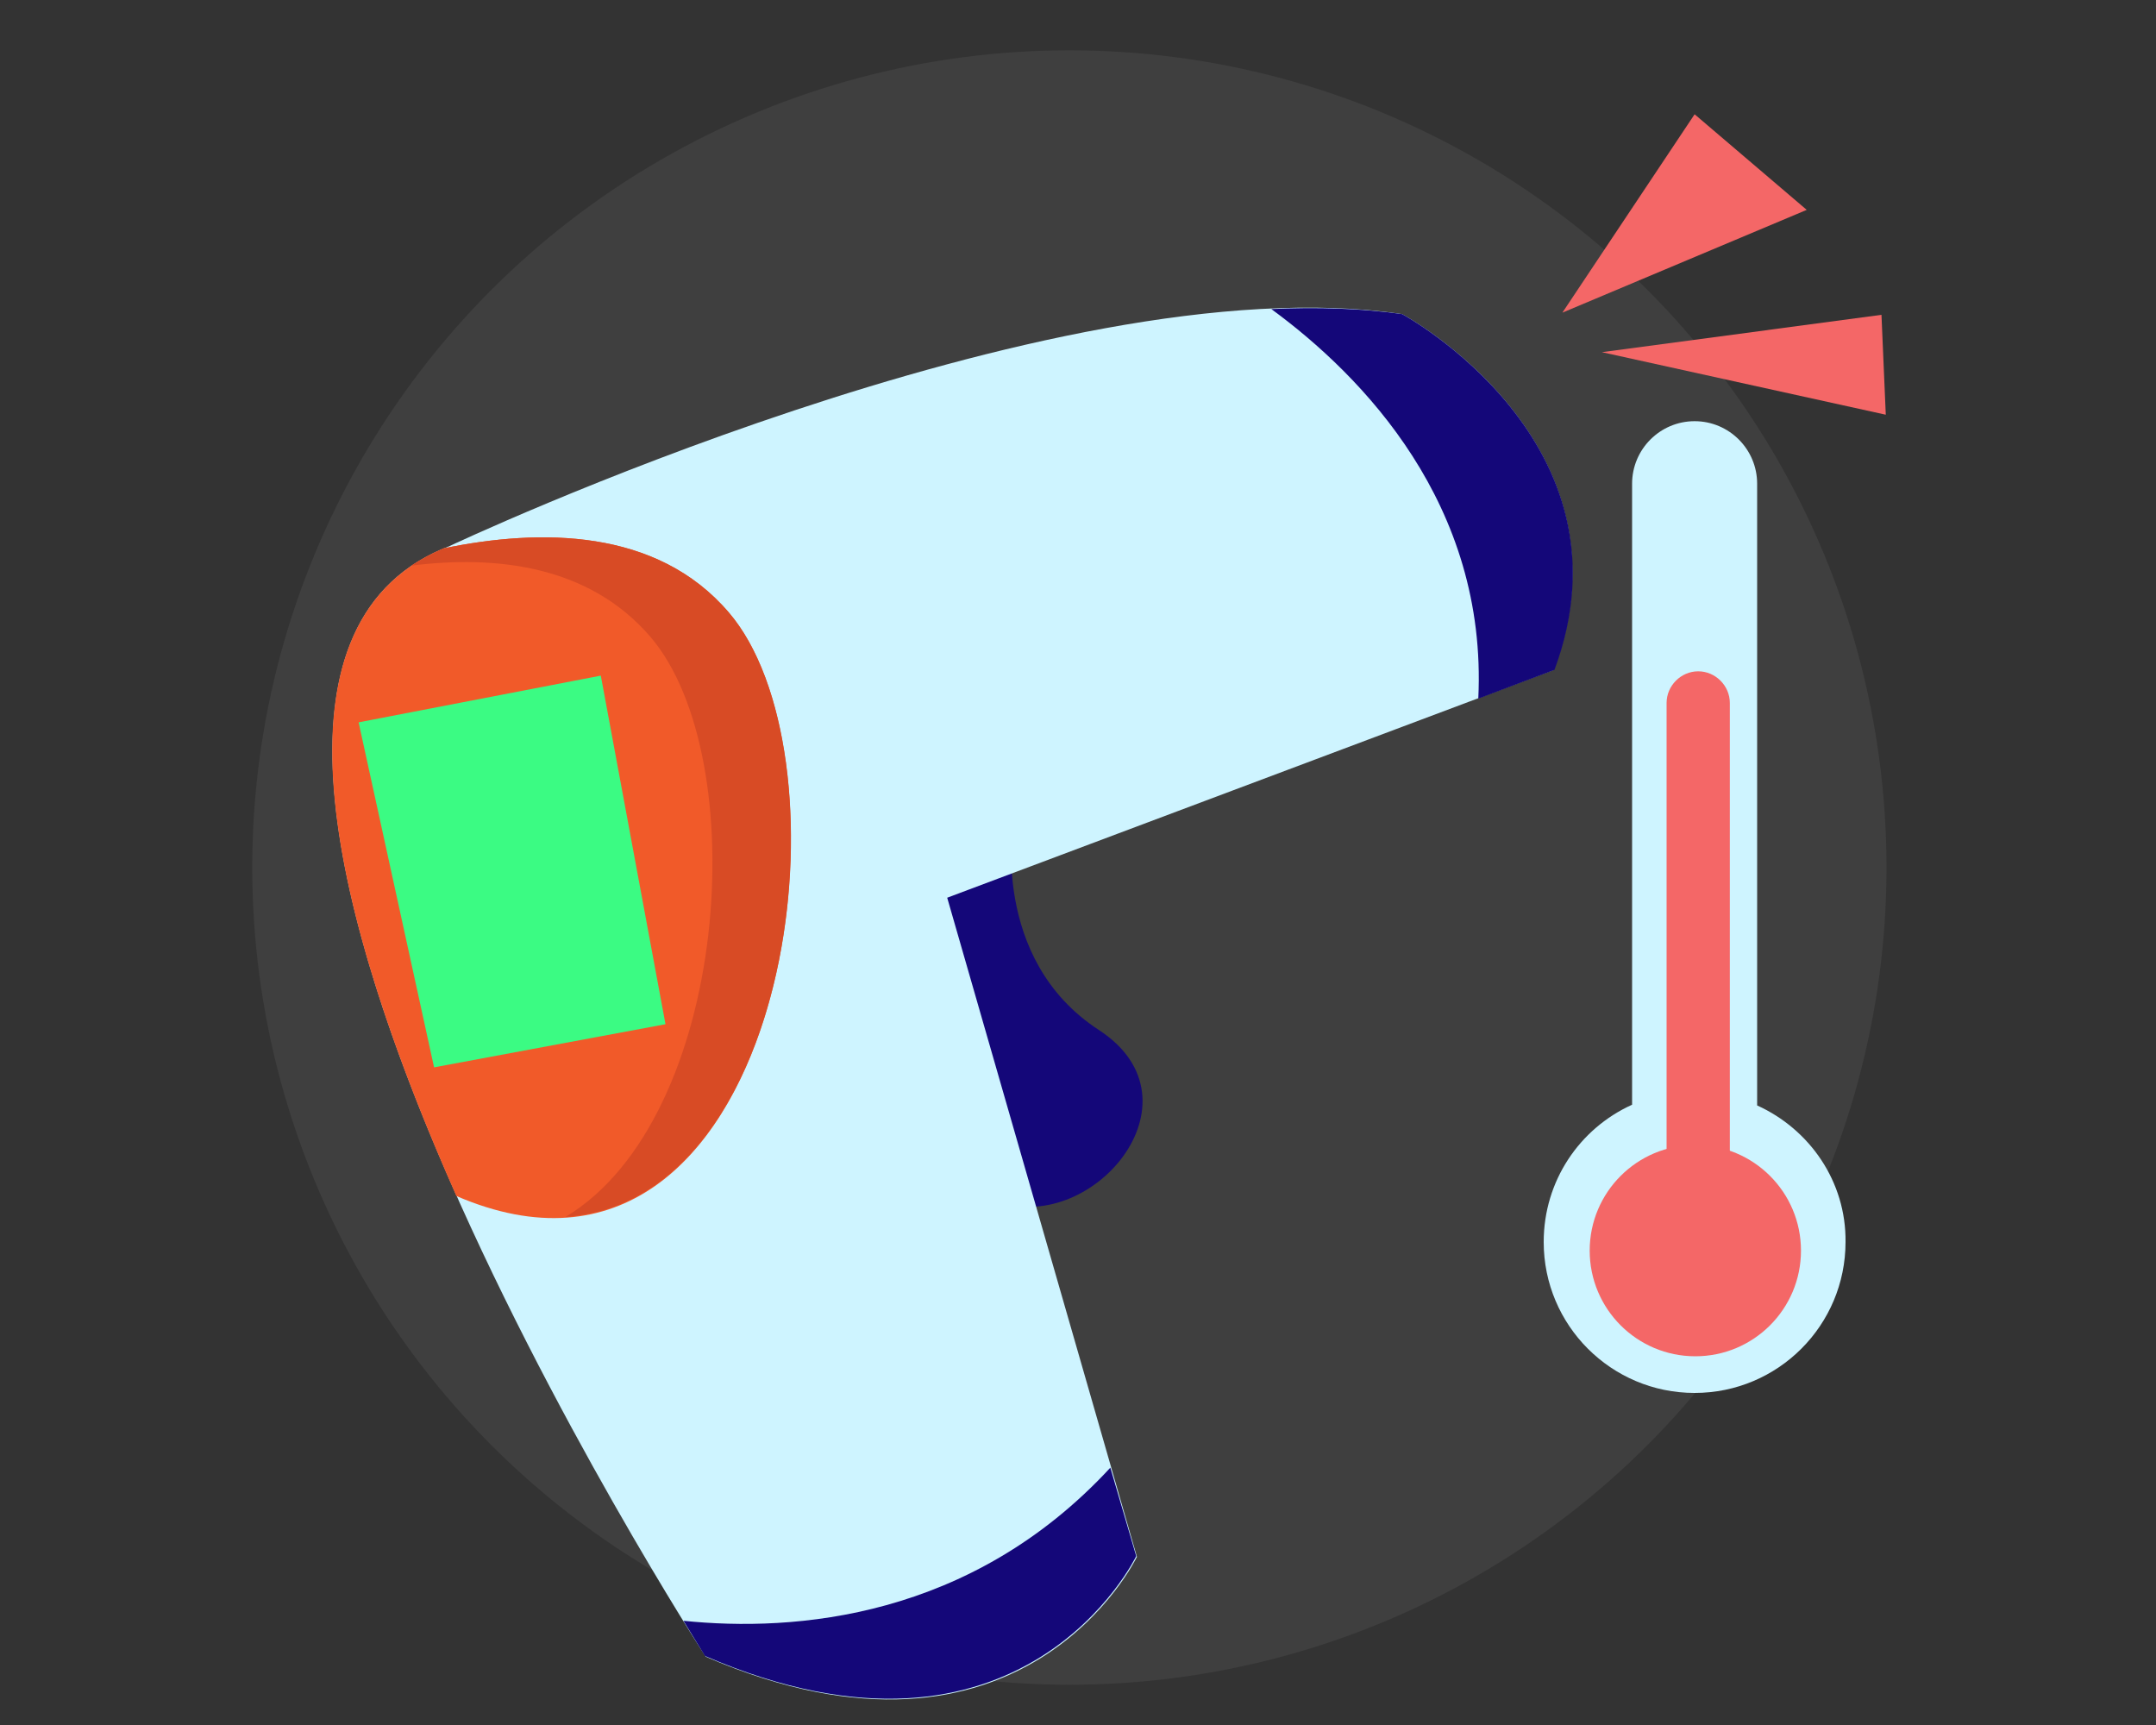 <svg xmlns="http://www.w3.org/2000/svg" viewBox="0 0 300 240">
	<rect x="0" y="0" width="300" height="240" fill="#333333" stroke="none"/>
	<style type="text/css">
		.st0{opacity:0.1;fill:#AAAAAA;enable-background:new;}
		.st1{fill:#140779;}
		.st2{fill:#CEF4FF;}
		.st3{fill:#F15A29;}
		.st4{fill:#D84B25;}
		.st5{fill:#3BFB83;}
		.st6{fill:#F46767;}
	</style>
	<g>
		<ellipse class="st0" cx="148.8" cy="120.7" rx="113.7" ry="113.7"/>
		<g>
			<path class="st1" d="M141,114.3c0,0-3.3,19.1,11.9,29s-1.3,29-14.5,23.7C125.2,161.8,116.6,112.3,141,114.3z"/>
			<path class="st2" d="M62.5,76c0,0,83.8-39.6,132.6-32.3c0,0,33,17.8,21.1,49.5l-84.4,31.7l26.4,91.7c0,0-15.8,33-60,13.9 C98.1,230.4,11.1,95.8,62.5,76z"/>
			<path class="st3" d="M101.4,85.2c-10-11.7-26.2-11.7-39.7-8.9c-26.1,11-14.8,52.7,1.8,90.1C108.7,185.9,120.2,107.1,101.4,85.2z"/>
			<path class="st4" d="M101.4,85.2c-10-11.7-26.2-11.7-39.7-8.9c-1.6,0.7-3.1,1.5-4.5,2.4c11.9-1.5,24.8,0,33.3,9.9 c14.4,16.8,11,67-11.8,80.7C111.1,167.2,117.9,104.4,101.4,85.2z"/>
			<path class="st1" d="M95.1,225.5c1.9,3.1,3,4.9,3,4.9c44.2,19.1,60-13.9,60-13.9l-3.6-12.3C135.1,225.2,110.6,227.1,95.1,225.5z"/>
			<path class="st1" d="M195.1,43.7c-5.7-0.8-11.8-1-18.2-0.7c12.7,9.3,30.1,27.2,28.8,54.2l10.6-4C228.1,61.5,195.1,43.7,195.1,43.7z"/>
			<polygon class="st5" points="49.9,100.5 83.6,94 92.6,142.5 60.4,148.5"/>
		</g>
		<g>
			<path class="st2" d="M244.5,153.8V67.3c0-4.8-3.9-8.7-8.7-8.7s-8.7,3.9-8.7,8.7v86.4c-7.3,3.3-12.3,10.6-12.3,19.1 c0,11.6,9.4,21,21,21s21-9.4,21-21C256.9,164.4,251.8,157.1,244.5,153.8z"/>
			<circle class="st6" cx="235.9" cy="174" r="14.7"/>
			<path class="st6" d="M236.3,176.8L236.3,176.8c-2.4,0-4.4-2-4.4-4.4V97.8c0-2.4,2-4.4,4.4-4.4l0,0c2.4,0,4.4,2,4.4,4.4v74.6 C240.7,174.8,238.7,176.8,236.3,176.8z"/>
		</g>
		<polygon class="st6" points="217.4,43.5 235.8,15.9 251.4,29.2"/>
		<polygon class="st6" points="222.9,49 261.8,43.8 262.4,57.7"/>
	</g>
</svg>